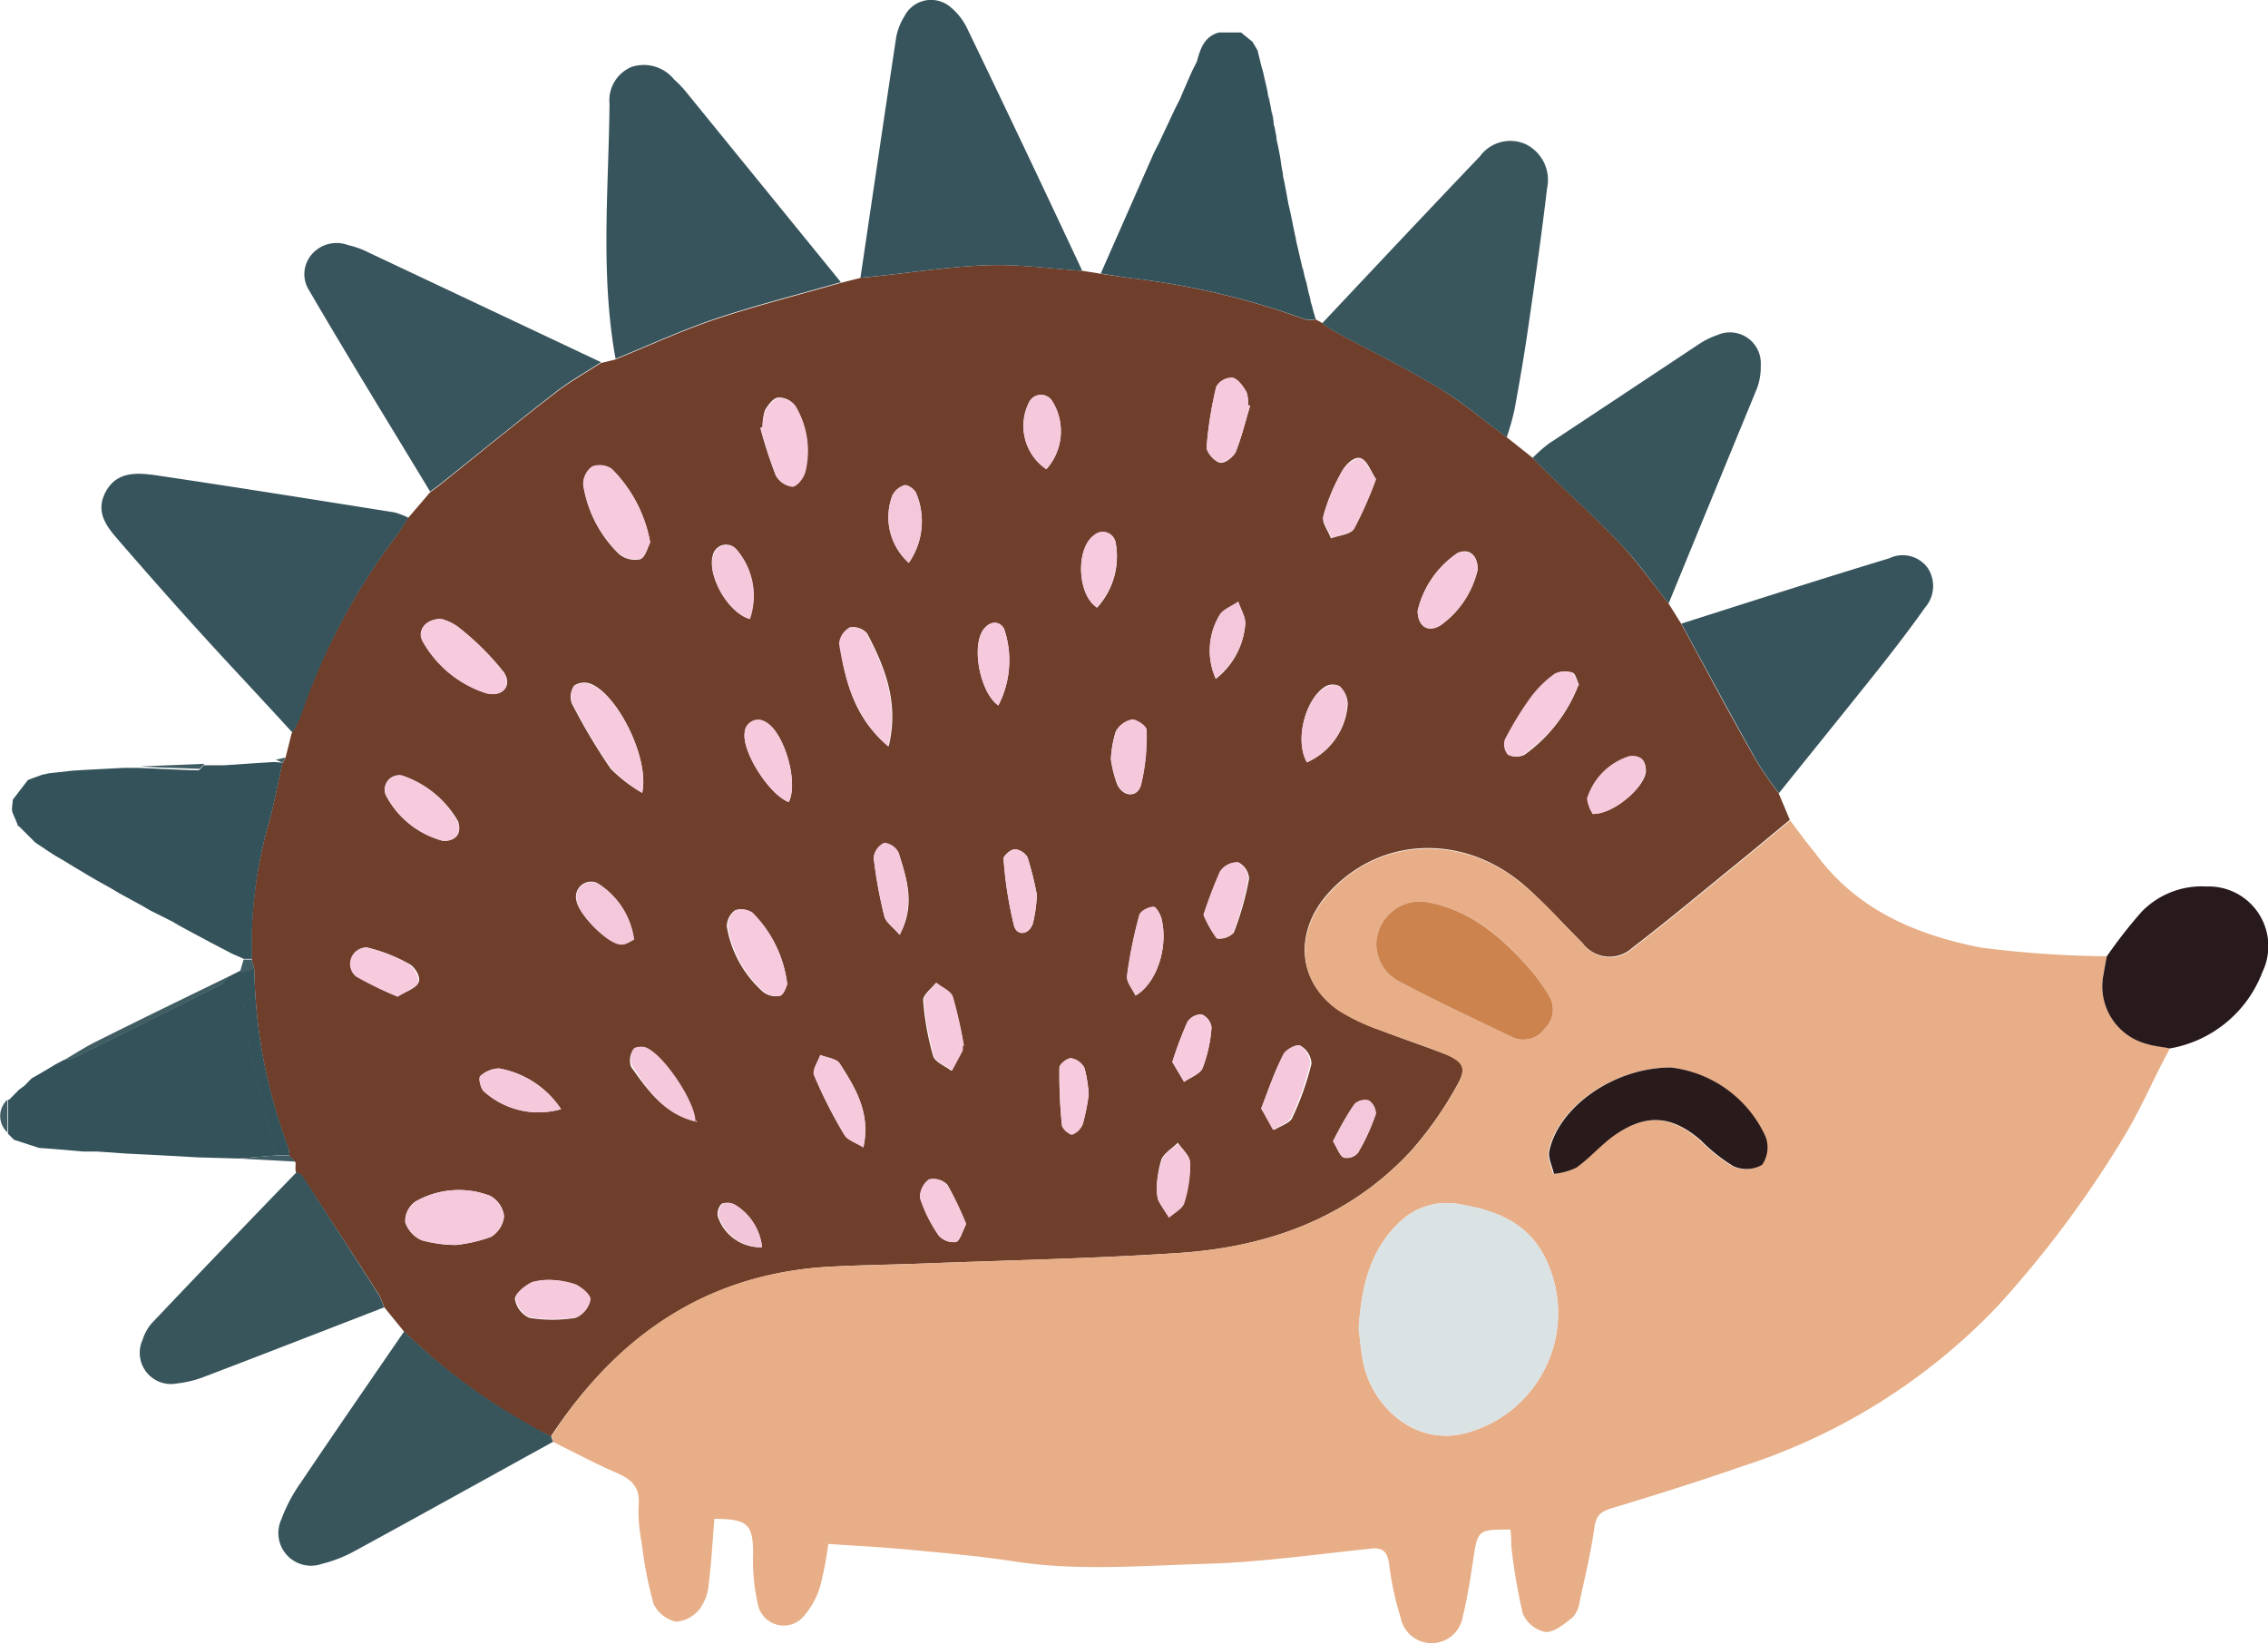 <svg xmlns="http://www.w3.org/2000/svg" viewBox="0 0 138.83 100.6"><g id="Layer_2" data-name="Layer 2"><g id="OBJECTS"><path d="M24.74,81.51,23.51,80a4.93,4.93,0,0,0-.31-.75Q20.86,75.61,18.5,72c-.07-.1-.22-.14-.34-.21s-.05-.43-.07-.65l-.37-.38a2.85,2.85,0,0,0-.08-.51,32.12,32.12,0,0,1-2.07-10.88l-.16-.63a27.19,27.19,0,0,1,1-8.22c.36-1.25.58-2.53.87-3.79l.19-.32c.13-.51.25-1,.38-1.52a6.92,6.92,0,0,0,.47-.89,39.15,39.15,0,0,1,5.79-11c.31-.39.56-.84.84-1.26l1.37-1.6c.21-.16.44-.32.65-.49,2.32-1.86,4.63-3.75,7-5.58.88-.69,1.87-1.24,2.81-1.85l.87-.21c2-.82,4-1.73,6-2.42,2.57-.86,5.19-1.52,7.79-2.27L52.71,17l.82-.08c2.32-.24,4.63-.61,7-.69,1.92-.06,3.84.22,5.76.35l1.13.18L69,17a46.68,46.68,0,0,1,10.88,2.55,1.49,1.49,0,0,0,.66,0l.4.22a7.61,7.61,0,0,0,.75.51c2.14,1.16,4.33,2.22,6.41,3.48,1.45.87,2.75,2,4.13,3L93.79,28l1,1c1.51,1.46,3.07,2.86,4.5,4.39,1,1.09,1.89,2.34,2.83,3.52l.78,1.25c1.52,2.79,3,5.6,4.59,8.38a22,22,0,0,0,1.38,2l.69,1.64c-1.09.9-2.17,1.81-3.27,2.7-2.12,1.72-4.21,3.48-6.37,5.13a2.06,2.06,0,0,1-3.06-.3c-1.1-1.09-2.14-2.25-3.29-3.29-3.74-3.44-9-3.33-12.23.21-2.16,2.39-1.94,5.44.58,7.19A12.25,12.25,0,0,0,84.36,63c1.35.53,2.74,1,4.08,1.5,1.17.47,1.37.88.71,2a22.24,22.24,0,0,1-2.83,4C82.47,74.61,77.5,76.36,72,76.7c-5.2.34-10.41.44-15.62.64-1.86.07-3.72.09-5.58.19-7.54.43-13,4.21-17.08,10.39-.27-.14-.56-.26-.82-.41A36.57,36.57,0,0,1,24.74,81.51ZM42.58,68.64a.24.24,0,0,0,.06.08s0,0,0,0l-.12,0c0-1.19-2-4.13-3.06-4.52-.22-.07-.67,0-.73.1a1.18,1.18,0,0,0-.1,1C39.64,66.72,40.67,68.19,42.58,68.64ZM27.92,76.2a9.13,9.13,0,0,0,2.13-.49,1.68,1.68,0,0,0,.81-1.27A1.66,1.66,0,0,0,30,73.19a5.36,5.36,0,0,0-4.57.35,1.47,1.47,0,0,0-.63,1.26,1.85,1.85,0,0,0,1,1.11A8,8,0,0,0,27.92,76.2ZM39.31,48.53c.46-2.12-1.52-6.05-3.16-6.68a1.11,1.11,0,0,0-1,.11A1.2,1.2,0,0,0,35,43.05a36.89,36.89,0,0,0,2.38,4A9,9,0,0,0,39.31,48.53ZM39.8,33.2a8.41,8.41,0,0,0-2.35-4.48,1.3,1.3,0,0,0-1.21-.14,1.33,1.33,0,0,0-.54,1.09,7.48,7.48,0,0,0,2.19,4.24,1.54,1.54,0,0,0,1.3.32C39.51,34.11,39.64,33.5,39.8,33.2ZM27,37.88c-1,0-1.5.75-1.06,1.46a6.86,6.86,0,0,0,3.77,3.07c1,.32,1.71-.42,1.12-1.28A16.43,16.43,0,0,0,28,38.34,3.21,3.21,0,0,0,27,37.88Zm27.4,7.79c.64-2.63-.21-4.8-1.32-6.9a1.13,1.13,0,0,0-1-.37,1.27,1.27,0,0,0-.67,1C51.72,41.7,52.31,43.94,54.36,45.67Zm42.26-3.74c-.13-.27-.21-.69-.4-.76a1.31,1.31,0,0,0-1,.06,6.6,6.6,0,0,0-1.46,1.43,19.82,19.82,0,0,0-1.6,2.61,1,1,0,0,0,.18.92,1,1,0,0,0,.95,0A9.39,9.39,0,0,0,96.62,41.93ZM48.19,60.25A7.36,7.36,0,0,0,46,55.86a1.2,1.2,0,0,0-1-.15,1.24,1.24,0,0,0-.51,1,6.86,6.86,0,0,0,2.22,4,1.26,1.26,0,0,0,1,.25C48,60.85,48.13,60.36,48.19,60.25ZM46.68,26.13l-.14.06a28.85,28.85,0,0,0,.94,2.9,1.34,1.34,0,0,0,1,.68c.31,0,.71-.56.8-.94a5.34,5.34,0,0,0-.61-4,1.25,1.25,0,0,0-1-.5c-.32,0-.65.45-.84.77A3,3,0,0,0,46.68,26.13ZM27.13,51.47c.79,0,1.15-.45.91-1.2a6.19,6.19,0,0,0-3.43-2.8.88.88,0,0,0-1,1.19A5.53,5.53,0,0,0,27.13,51.47ZM76.52,24.84l-.13-.05A1.93,1.93,0,0,0,76.3,24c-.21-.35-.51-.79-.85-.87a1.1,1.1,0,0,0-1,.55,23.18,23.18,0,0,0-.59,3.7c0,.31.45.83.78.93s.82-.32,1-.63C76,26.75,76.24,25.78,76.52,24.84Zm13.93,10c0-.89-.53-1.29-1.22-1a5.89,5.89,0,0,0-2.45,3.53c0,.95.6,1.39,1.4.9A5.78,5.78,0,0,0,90.45,34.88Zm-6.23-5.53c-.32-.49-.52-1.1-.91-1.26s-.93.38-1.14.75A12,12,0,0,0,81,31.59c-.1.39.3.9.47,1.36.48-.18,1.19-.23,1.4-.57A23.76,23.76,0,0,0,84.22,29.35ZM52.85,70.23c.46-2.11-.49-3.64-1.45-5.14-.19-.3-.78-.35-1.19-.52-.14.42-.51.93-.38,1.24a28.93,28.93,0,0,0,1.85,3.64C51.87,69.78,52.37,69.93,52.85,70.23ZM77.2,67.85,78,69.16c.38-.25,1-.42,1.12-.78a17.28,17.28,0,0,0,1.16-3.28A1.35,1.35,0,0,0,79.6,64c-.21-.11-.9.23-1,.53C78,65.57,77.66,66.67,77.2,67.85ZM33.87,78.35a3.75,3.75,0,0,0-1.35.16c-.4.22-1,.67-1,1a1.53,1.53,0,0,0,.88,1.15,8.73,8.73,0,0,0,2.84,0,1.47,1.47,0,0,0,.87-1.07c0-.29-.51-.75-.9-.94A4.78,4.78,0,0,0,33.87,78.35ZM58.93,64,59,64a25.51,25.51,0,0,0-.72-3c-.12-.35-.64-.56-1-.84-.27.36-.79.73-.77,1.07a16.39,16.39,0,0,0,.61,3.4c.11.38.73.61,1.11.91.22-.41.44-.81.65-1.22A1.06,1.06,0,0,0,58.93,64Zm14.74-8a6.67,6.67,0,0,0,.85,1.44,1.18,1.18,0,0,0,1-.35,18.11,18.11,0,0,0,.94-3.31,1.2,1.2,0,0,0-.66-1,1.25,1.25,0,0,0-1.08.56A25.05,25.05,0,0,0,73.67,56ZM48.28,49.09c.62-1.19-.28-4.3-1.42-4.9a.83.83,0,0,0-1.28.69C45.44,46.05,47.12,48.67,48.28,49.09ZM80,46.66a4.2,4.2,0,0,0,2.5-3.58A1.55,1.55,0,0,0,82,42a.92.92,0,0,0-.84,0C79.91,42.72,79.23,45.31,80,46.66ZM69.51,60.94c1.3-.77,2-2.94,1.6-4.65-.06-.29-.34-.78-.5-.77-.31,0-.81.26-.87.51A27.45,27.45,0,0,0,69,59.72C68.93,60.08,69.3,60.5,69.51,60.94ZM55.07,57.22c1-1.87.42-3.47-.06-5a1.1,1.1,0,0,0-.88-.61,1.14,1.14,0,0,0-.65.89,27.76,27.76,0,0,0,.66,3.62C54.24,56.46,54.67,56.75,55.07,57.22ZM24.34,61c.51-.32,1.11-.5,1.28-.86s-.26-1-.59-1.15a9.86,9.86,0,0,0-2.57-1,1,1,0,0,0-.67,1.75A21.58,21.58,0,0,0,24.34,61Zm10,6.88a5.76,5.76,0,0,0-3.8-2.49,1.81,1.81,0,0,0-1.14.47c-.12.11,0,.67.18.9A5,5,0,0,0,34.34,67.89ZM63.47,54.77a20.13,20.13,0,0,0-.57-2.29,1,1,0,0,0-.78-.5c-.25,0-.71.4-.69.58a24.2,24.2,0,0,0,.64,4.09c.19.67.93.57,1.16-.14A9.37,9.37,0,0,0,63.47,54.77ZM68,46.47A7.14,7.14,0,0,0,68.38,48c.35.78,1.22.85,1.45.07a12.29,12.29,0,0,0,.34-3.38c0-.23-.6-.66-.88-.64a1.44,1.44,0,0,0-1,.74A6.87,6.87,0,0,0,68,46.47Zm-29.21,11a4.78,4.78,0,0,0-2.26-3.44.93.93,0,0,0-1.24,1.12c.15.83,1.9,2.6,2.71,2.64C38.32,57.84,38.63,57.58,38.82,57.5Zm7.09-19.61a4.32,4.32,0,0,0-.77-4.19.83.83,0,0,0-1.47.29C43.26,35.2,44.56,37.52,45.91,37.89ZM97.5,49.82c1.29,0,3.19-1.65,3.25-2.61,0-.71-.37-1-1-.92a3.94,3.94,0,0,0-2.57,2.59A2.25,2.25,0,0,0,97.5,49.82ZM64.05,28.72a3.48,3.48,0,0,0,.33-4.21.81.81,0,0,0-1.39.11A3.2,3.2,0,0,0,64.05,28.72ZM61.11,43.18a6,6,0,0,0,.35-4.7c-.3-.5-.87-.48-1.26.05C59.44,39.57,60,42.4,61.11,43.18ZM66.64,67a7.7,7.7,0,0,0-.26-1.64,1.14,1.14,0,0,0-.82-.59c-.23,0-.71.36-.71.57A30,30,0,0,0,65,68.84c0,.23.47.62.61.57a1.15,1.15,0,0,0,.67-.66A12.18,12.18,0,0,0,66.64,67Zm.49-29.78a4.61,4.61,0,0,0,1.16-4,.8.8,0,0,0-1.3-.46C65.84,33.53,65.93,36.37,67.13,37.17Zm-8,37.74A18.26,18.26,0,0,0,58,72.52a1.19,1.19,0,0,0-1.13-.33,1.36,1.36,0,0,0-.54,1.14,8.76,8.76,0,0,0,1.14,2.29,1.21,1.21,0,0,0,1.06.4C58.78,75.92,58.9,75.38,59.15,74.91ZM55.63,34.45a4.44,4.44,0,0,0,.43-4.31c-.13-.22-.5-.49-.7-.44a1.25,1.25,0,0,0-.73.61A3.75,3.75,0,0,0,55.63,34.45ZM70.81,72.56a3.2,3.2,0,0,0,.07.85c.19.37.44.72.66,1.07.33-.3.83-.55.94-.91a7.74,7.74,0,0,0,.36-2.43c0-.41-.48-.8-.74-1.2-.34.34-.81.62-1,1A6.89,6.89,0,0,0,70.81,72.56Zm3.6-31a4.7,4.7,0,0,0,1.81-3.29c.06-.45-.27-.95-.42-1.42-.4.29-1,.49-1.18.88A4.2,4.2,0,0,0,74.41,41.52ZM71.76,65c.23.4.48.81.72,1.22.39-.28,1-.48,1.14-.86a8.59,8.59,0,0,0,.54-2.47,1,1,0,0,0-.6-.8,1,1,0,0,0-.88.47A23.8,23.8,0,0,0,71.76,65Zm9.84,4.86c.27.44.39.87.66,1a.9.9,0,0,0,.87-.3,12.81,12.81,0,0,0,1.09-2.38,1,1,0,0,0-.42-.81.93.93,0,0,0-.88.21C82.42,68.27,82,69.06,81.6,69.84Zm-34.95,6.5A3.46,3.46,0,0,0,45,73.77a.92.92,0,0,0-.83-.09.89.89,0,0,0-.23.78A2.74,2.74,0,0,0,46.65,76.34Z" style="fill:#6f3f2b"/><path d="M33.75,87.92c4-6.18,9.54-10,17.08-10.39,1.86-.1,3.72-.12,5.58-.19,5.21-.2,10.42-.3,15.62-.64,5.47-.34,10.44-2.09,14.29-6.18a22.24,22.24,0,0,0,2.83-4c.66-1.1.46-1.51-.71-2-1.34-.54-2.73-1-4.08-1.5a12.25,12.25,0,0,1-2.42-1.16c-2.52-1.75-2.74-4.8-.58-7.19,3.18-3.54,8.49-3.65,12.23-.21,1.15,1,2.19,2.2,3.29,3.29a2.06,2.06,0,0,0,3.06.3c2.16-1.65,4.25-3.41,6.37-5.13,1.1-.89,2.18-1.8,3.27-2.7.51.68,1,1.35,1.54,2,2.51,3.46,6.16,5,10.15,5.78a65.33,65.33,0,0,0,7.69.53c-.07.37-.14.74-.2,1.11a3.64,3.64,0,0,0,2.67,4.25c.45.13.93.18,1.4.27-1,1.83-1.78,3.73-2.86,5.49a65.83,65.83,0,0,1-7.66,10.26,37.29,37.29,0,0,1-15.7,9.85c-2.64.92-5.3,1.75-8,2.57-.58.19-.87.37-1,1.07-.21,1.56-.59,3.11-.92,4.65a1.7,1.7,0,0,1-.41.93c-.5.4-1.12.93-1.67.91a1.93,1.93,0,0,1-1.39-1.11,34.09,34.09,0,0,1-.71-4.16c0-.33,0-.67-.06-1-1.94,0-2,0-2.26,1.77-.18,1.19-.36,2.39-.65,3.55a1.93,1.93,0,0,1-3.8.08,18.68,18.68,0,0,1-.7-3.22c-.1-.84-.4-1.13-1.25-1-3.36.35-6.71.83-10.08.92-3.86.11-7.75.45-11.62-.15-2.21-.34-4.44-.53-6.67-.74-1.54-.14-3.08-.22-4.72-.33A21.57,21.57,0,0,1,50.23,97a5,5,0,0,1-1,1.89,1.61,1.61,0,0,1-2.84-.71,12,12,0,0,1-.29-3.06c0-1.84-.33-2.14-2.37-2.16-.11,1.32-.18,2.65-.35,4a2.94,2.94,0,0,1-.55,1.52,2.06,2.06,0,0,1-1.44.78A2,2,0,0,1,40,98.15a24.47,24.47,0,0,1-.72-3.74,9.64,9.64,0,0,1-.19-2.26c.11-1.1-.41-1.6-1.34-2-1.33-.57-2.6-1.26-3.9-1.9C33.82,88.14,33.78,88,33.75,87.92Zm49.42-6.6c.08.62.13,1.41.3,2.18.59,2.67,3.19,5,6.19,4.23a7.6,7.6,0,0,0,4.7-11.16c-1.11-1.84-2.94-2.51-4.94-2.85a4.17,4.17,0,0,0-3.8,1.13C83.84,76.57,83.33,78.79,83.17,81.32Zm1.08-23.66a2.59,2.59,0,0,0,1.38,2.4c2.29,1.22,4.66,2.32,7,3.45a1.62,1.62,0,0,0,1.94-.57,1.6,1.6,0,0,0,.24-2,11.44,11.44,0,0,0-1.07-1.51c-1.69-2-3.57-3.64-6.22-4.18A2.67,2.67,0,0,0,84.25,57.66Zm18,7.68c-3.51,0-6.88,2.43-7.46,5.11-.1.43.18.94.28,1.41a4.06,4.06,0,0,0,1.37-.38c.84-.61,1.52-1.42,2.36-2,1.93-1.33,3.49-1.2,5.26.32a10,10,0,0,0,2,1.59,1.94,1.94,0,0,0,1.75-.08,1.87,1.87,0,0,0,.21-1.74A7.31,7.31,0,0,0,102.29,65.34Z" style="fill:#e7ae87"/><path d="M25,31.69c-.28.42-.53.87-.84,1.26a39.15,39.15,0,0,0-5.79,11,6.92,6.92,0,0,1-.47.89c-1.82-2-3.65-3.93-5.46-5.92s-3.36-3.75-5-5.64c-.77-.89-1.66-1.81-1-3.12s1.92-1.24,3.1-1.07c4.87.72,9.74,1.5,14.6,2.27A4.49,4.49,0,0,1,25,31.69Z" style="fill:#37545c"/><path d="M51.47,17.27c-2.6.75-5.22,1.41-7.79,2.27-2,.69-4,1.6-6,2.42-.94-5.18-.42-10.4-.37-15.6A2.22,2.22,0,0,1,38.65,4.1a2.39,2.39,0,0,1,2.62.77,6.38,6.38,0,0,1,.72.75Z" style="fill:#37545c"/><path d="M66.25,16.58c-1.92-.13-3.84-.41-5.76-.35-2.33.08-4.64.45-7,.69l-.82.08c.73-4.91,1.45-9.83,2.19-14.73A3.74,3.74,0,0,1,55.36,1,1.83,1.83,0,0,1,58.19.44a3.85,3.85,0,0,1,1,1.27Q62.77,9.14,66.25,16.58Z" style="fill:#37545c"/><path d="M92.23,26.77c-1.38-1-2.68-2.15-4.13-3-2.08-1.26-4.27-2.32-6.41-3.48a7.61,7.61,0,0,1-.75-.51c3.21-3.41,6.41-6.82,9.65-10.21a2.3,2.3,0,0,1,2.79-.75,2.43,2.43,0,0,1,1.32,2.7c-.34,2.9-.76,5.8-1.18,8.7-.24,1.64-.52,3.27-.82,4.89A16.79,16.79,0,0,1,92.23,26.77Z" style="fill:#39565d"/><path d="M36.79,22.17c-.94.61-1.93,1.16-2.81,1.85-2.36,1.83-4.67,3.72-7,5.58-.21.17-.44.33-.65.49-2.48-4.1-5-8.19-7.41-12.32a1.84,1.84,0,0,1,.19-2.23A2,2,0,0,1,21.3,15a5.38,5.38,0,0,1,1,.33Z" style="fill:#38545c"/><path d="M80.54,19.54a1.49,1.49,0,0,1-.66,0A46.68,46.68,0,0,0,69,17l-1.62-.26,3.27-7.42.29-.56,1-2.13.29-.57c.24-.57.49-1.14.74-1.71l.29-.57c.21-.77.44-1.54,1.35-1.79h1.36l.7.57.31.53L77.2,4l.12.42.09.41.1.42.09.42c0,.2.09.41.13.61s.06.28.08.42.09.42.13.62,0,.28.07.42l.12.62c0,.21.07.41.11.62l.12.62.09.62.08.42c0,.21.08.42.11.62l.08.42.15.82.1.42.3,1.46.08.41c.12.48.23,1,.34,1.45,0,.14.08.27.11.41s.06.28.1.42l.11.41.09.42.11.41c0,.14.07.28.1.42l.11.41Z" style="fill:#345259"/><path d="M17.3,46.68c-.29,1.26-.51,2.54-.87,3.79a27.19,27.19,0,0,0-1,8.22l-.5,0-.73-.32-1.36-.71-1.75-.94-.53-.31L9.2,55.73l-.53-.31-1.34-.73-.52-.31-.93-.52-.53-.31L4.43,53l-.52-.32-.52-.3-.51-.33-.73-.49-1-1-.07,0v-.08C1,50.25.88,50,.78,49.77s0-.54,0-.82l.93-1.21L2,47.63l.58-.21L3,47.33l1.44-.16.84-.05L7.54,47l1,0c1.19.05,2.38.12,3.57.15.12,0,.24-.2.36-.31l1.25,0,2.07-.14,1-.06Z" style="fill:#345259"/><path d="M33.75,87.92c0,.11.07.22.1.33-4.05,2.23-8.09,4.48-12.15,6.69a8.28,8.28,0,0,1-2,.78A2,2,0,0,1,17.22,93a9.8,9.8,0,0,1,1.21-2.28c2.08-3.09,4.2-6.16,6.31-9.23a36.57,36.57,0,0,0,8.19,6C33.19,87.66,33.48,87.78,33.75,87.92Z" style="fill:#38555c"/><path d="M102.14,36.94c-.94-1.18-1.8-2.43-2.83-3.52-1.43-1.53-3-2.93-4.5-4.39l-1-1a9.26,9.26,0,0,1,1-.88q4.54-3,9.13-6.05a5,5,0,0,1,1.2-.6,1.89,1.89,0,0,1,2.64,1.85,3.81,3.81,0,0,1-.23,1.42C105.75,28.15,103.94,32.54,102.14,36.94Z" style="fill:#38555c"/><path d="M108.89,48.55a22,22,0,0,1-1.38-2c-1.56-2.78-3.07-5.59-4.59-8.38,4.24-1.35,8.48-2.71,12.73-4a1.89,1.89,0,0,1,2.34.58,2,2,0,0,1-.14,2.42c-.94,1.33-1.93,2.61-2.94,3.89C112.92,43.55,110.9,46.05,108.89,48.55Z" style="fill:#37545c"/><path d="M14,59.77l.74-.37a.42.42,0,0,0,.09.14,29.65,29.65,0,0,0,.29,3.79c.51,2.48,1.18,4.93,1.78,7.39l-2.28.19-2.49-.07-2.69-.15-1.66-.08-1.86-.13-.84,0-1.86-.16-.83-.06-1.54-.5-.36-.37c0-.67,0-1.35,0-2v-.08l.07,0,.6-.61.34-.25L1.94,66l.53-.3.92-.55.53-.28a2.38,2.38,0,0,0,.6-.13q4.5-2.22,9-4.49C13.69,60.16,13.81,59.94,14,59.77Z" style="fill:#345259"/><path d="M18.16,71.74c.12.07.27.11.34.21q2.36,3.66,4.7,7.32a4.93,4.93,0,0,1,.31.75c-3.69,1.43-7.39,2.87-11.09,4.28a6.75,6.75,0,0,1-1.61.38A1.91,1.91,0,0,1,8.73,82a2.86,2.86,0,0,1,.55-1Q13.71,76.33,18.16,71.74Z" style="fill:#38555c"/><path d="M132.83,64.17c-.47-.09-1-.14-1.4-.27a3.64,3.64,0,0,1-2.67-4.25c.06-.37.13-.74.2-1.11a29,29,0,0,1,2.15-2.75,5.12,5.12,0,0,1,3.95-1.53,3.65,3.65,0,0,1,3.43,5.23A7.41,7.41,0,0,1,132.83,64.17Z" style="fill:#281a1c"/><path d="M14,59.77c-.16.17-.28.39-.47.49q-4.48,2.27-9,4.49a2.38,2.38,0,0,1-.6.13c.65-.38,1.27-.79,1.94-1.12C8.56,62.41,11.27,61.1,14,59.77Z" style="fill:#415d64"/><path d="M12.52,46.75c-.12.11-.24.31-.36.31C11,47,9.78,47,8.59,46.91Z" style="fill:#415d64"/><path d="M14.59,70.91l2.28-.19h.85l.37.38Z" style="fill:#415d64"/><path d="M9.41,70.69l2.69.15Z" style="fill:#415d64"/><path d="M7.54,47l-2.27.17Z" style="fill:#415d64"/><path d="M15.84,46.56l-2.07.14Z" style="fill:#415d64"/><path d="M5.89,70.48l1.86.13Z" style="fill:#415d64"/><path d="M3.19,70.27l1.86.16Z" style="fill:#415d64"/><path d="M.45,67.31c0,.68,0,1.36,0,2A1.36,1.36,0,0,1,.45,67.31Z" style="fill:#415d64"/><path d="M1.73,47.74.8,49Z" style="fill:#415d64"/><path d="M4.43,47.17,3,47.33Z" style="fill:#415d64"/><path d="M.82,69.71l1.54.5Z" style="fill:#415d64"/><path d="M1.14,50.6l1,1Z" style="fill:#415d64"/><path d="M12.82,57.7l1.36.71Z" style="fill:#415d64"/><path d="M14.91,58.73l.5,0c.06.21.11.42.16.63l-.77.22a.42.42,0,0,1-.09-.14C14.77,59.17,14.84,59,14.91,58.73Z" style="fill:#415d64"/><path d="M75.92,2h0Z" style="fill:#39565d"/><path d="M3.39,65.16l-.92.55Z" style="fill:#415d64"/><path d="M1.12,66.59l-.6.61Z" style="fill:#415d64"/><path d="M77.73,6.23c0-.2-.09-.41-.13-.61C77.64,5.82,77.69,6,77.73,6.23Z" style="fill:#39565d"/><path d="M77.94,7.27c0-.2-.09-.41-.13-.62C77.85,6.86,77.9,7.07,77.94,7.27Z" style="fill:#39565d"/><path d="M78.13,8.31,78,7.69Z" style="fill:#39565d"/><path d="M78.36,9.55l-.12-.62Z" style="fill:#39565d"/><path d="M.78,49.77c.1.24.2.48.29.72C1,50.25.88,50,.78,49.77Z" style="fill:#415d64"/><path d="M17.3,46.68l-.42-.18.61-.14Z" style="fill:#415d64"/><path d="M80.42,19.09l-.11-.41Z" style="fill:#39565d"/><path d="M10.54,56.45l.53.31C10.89,56.66,10.71,56.56,10.54,56.45Z" style="fill:#415d64"/><path d="M80.21,18.26l-.11-.41Z" style="fill:#39565d"/><path d="M80,17.43,79.9,17C79.93,17.16,80,17.29,80,17.43Z" style="fill:#39565d"/><path d="M1.94,66l-.48.33Z" style="fill:#415d64"/><path d="M2.88,52.09l.51.33Z" style="fill:#415d64"/><path d="M79.8,16.6c0-.14-.07-.27-.11-.41C79.73,16.33,79.77,16.46,79.8,16.6Z" style="fill:#39565d"/><path d="M79.35,14.74c0-.14-.06-.28-.08-.41C79.29,14.46,79.32,14.6,79.35,14.74Z" style="fill:#39565d"/><path d="M79,12.87l-.1-.42Z" style="fill:#39565d"/><path d="M78.72,11.63l-.08-.42Z" style="fill:#39565d"/><path d="M78.53,10.59l-.08-.42Z" style="fill:#39565d"/><path d="M3.91,52.72l.52.32Z" style="fill:#415d64"/><path d="M70.94,8.78l-.29.56Z" style="fill:#39565d"/><path d="M5.35,53.55l.53.31Z" style="fill:#415d64"/><path d="M6.81,54.38l.52.31Z" style="fill:#415d64"/><path d="M72.18,6.08l-.29.57Z" style="fill:#39565d"/><path d="M8.67,55.42l.53.31Z" style="fill:#415d64"/><path d="M77.51,5.2l-.1-.42Z" style="fill:#39565d"/><path d="M77.32,4.37,77.2,4Z" style="fill:#39565d"/><path d="M73.21,3.8l-.29.57Z" style="fill:#39565d"/><path d="M76.93,3.12l-.31-.53Z" style="fill:#39565d"/><path d="M2.57,47.42,2,47.63Z" style="fill:#415d64"/><path d="M27.92,76.2a8,8,0,0,1-2.1-.29,1.85,1.85,0,0,1-1-1.11,1.47,1.47,0,0,1,.63-1.26A5.36,5.36,0,0,1,30,73.19a1.66,1.66,0,0,1,.84,1.25,1.68,1.68,0,0,1-.81,1.27A9.13,9.13,0,0,1,27.92,76.2Z" style="fill:#f6c9dd"/><path d="M39.31,48.53A9,9,0,0,1,37.39,47a36.89,36.89,0,0,1-2.38-4A1.2,1.2,0,0,1,35.13,42a1.11,1.11,0,0,1,1-.11C37.79,42.48,39.77,46.41,39.31,48.53Z" style="fill:#f7cade"/><path d="M39.8,33.2c-.16.3-.29.91-.61,1a1.54,1.54,0,0,1-1.3-.32,7.48,7.48,0,0,1-2.19-4.24,1.33,1.33,0,0,1,.54-1.09,1.3,1.3,0,0,1,1.21.14A8.41,8.41,0,0,1,39.8,33.2Z" style="fill:#f7cade"/><path d="M27,37.88a3.21,3.21,0,0,1,1,.46,16.43,16.43,0,0,1,2.8,2.79c.59.86-.09,1.6-1.12,1.28a6.86,6.86,0,0,1-3.77-3.07C25.46,38.63,26,37.91,27,37.88Z" style="fill:#f7cade"/><path d="M54.36,45.67c-2-1.73-2.64-4-3-6.28a1.27,1.27,0,0,1,.67-1,1.13,1.13,0,0,1,1,.37C54.15,40.87,55,43,54.36,45.67Z" style="fill:#f7cade"/><path d="M96.62,41.93a9.39,9.39,0,0,1-3.38,4.26,1,1,0,0,1-.95,0,1,1,0,0,1-.18-.92,19.82,19.82,0,0,1,1.6-2.61,6.6,6.6,0,0,1,1.46-1.43,1.31,1.31,0,0,1,1-.06C96.41,41.24,96.49,41.66,96.62,41.93Z" style="fill:#f7cade"/><path d="M48.19,60.25c-.06.11-.17.6-.42.7a1.26,1.26,0,0,1-1-.25,6.86,6.86,0,0,1-2.22-4,1.24,1.24,0,0,1,.51-1,1.2,1.2,0,0,1,1,.15A7.36,7.36,0,0,1,48.19,60.25Z" style="fill:#f7cade"/><path d="M46.68,26.13a3,3,0,0,1,.18-1c.19-.32.52-.73.84-.77a1.25,1.25,0,0,1,1,.5,5.34,5.34,0,0,1,.61,4c-.09.38-.49.91-.8.94a1.34,1.34,0,0,1-1-.68,28.85,28.85,0,0,1-.94-2.9Z" style="fill:#f7cade"/><path d="M27.13,51.47a5.53,5.53,0,0,1-3.5-2.81.88.88,0,0,1,1-1.19A6.19,6.19,0,0,1,28,50.27C28.28,51,27.92,51.49,27.13,51.47Z" style="fill:#f7cade"/><path d="M76.52,24.84c-.28.94-.51,1.91-.88,2.82-.13.31-.7.7-1,.63s-.8-.62-.78-.93a23.18,23.18,0,0,1,.59-3.7,1.1,1.1,0,0,1,1-.55c.34.08.64.52.85.87a1.93,1.93,0,0,1,.09.81Z" style="fill:#f6c9dc"/><path d="M90.45,34.88a5.78,5.78,0,0,1-2.27,3.4c-.8.49-1.41,0-1.4-.9a5.89,5.89,0,0,1,2.45-3.53C89.92,33.59,90.47,34,90.45,34.88Z" style="fill:#f6c9dd"/><path d="M84.22,29.35a23.76,23.76,0,0,1-1.32,3c-.21.34-.92.39-1.4.57-.17-.46-.57-1-.47-1.36a12,12,0,0,1,1.14-2.75c.21-.37.89-.85,1.14-.75S83.9,28.86,84.22,29.35Z" style="fill:#f6c9dc"/><path d="M52.85,70.23c-.48-.3-1-.45-1.17-.78a28.93,28.93,0,0,1-1.85-3.64c-.13-.31.24-.82.38-1.24.41.17,1,.22,1.19.52C52.36,66.59,53.31,68.12,52.85,70.23Z" style="fill:#f6c9dd"/><path d="M77.2,67.85c.46-1.18.83-2.28,1.35-3.32.15-.3.84-.64,1-.53a1.35,1.35,0,0,1,.65,1.1,17.28,17.28,0,0,1-1.16,3.28c-.17.36-.74.53-1.12.78Z" style="fill:#f5c8db"/><path d="M33.87,78.35a4.78,4.78,0,0,1,1.38.26c.39.19.93.65.9.94a1.47,1.47,0,0,1-.87,1.07,8.73,8.73,0,0,1-2.84,0,1.53,1.53,0,0,1-.88-1.15c0-.33.56-.78,1-1A3.75,3.75,0,0,1,33.87,78.35Z" style="fill:#f6c9dc"/><path d="M58.93,64a1.06,1.06,0,0,1,0,.31c-.21.41-.43.81-.65,1.22-.38-.3-1-.53-1.11-.91a16.39,16.39,0,0,1-.61-3.4c0-.34.5-.71.77-1.07.34.28.86.49,1,.84A25.51,25.51,0,0,1,59,64Z" style="fill:#f6c9dc"/><path d="M73.67,56a25.05,25.05,0,0,1,1-2.66,1.25,1.25,0,0,1,1.08-.56,1.2,1.2,0,0,1,.66,1,18.11,18.11,0,0,1-.94,3.31,1.18,1.18,0,0,1-1,.35A6.67,6.67,0,0,1,73.67,56Z" style="fill:#f6c9dc"/><path d="M48.28,49.09c-1.16-.42-2.84-3-2.7-4.21a.83.83,0,0,1,1.28-.69C48,44.79,48.9,47.9,48.28,49.09Z" style="fill:#f6c9dd"/><path d="M80,46.66c-.78-1.35-.1-3.94,1.19-4.61A.92.92,0,0,1,82,42a1.55,1.55,0,0,1,.47,1A4.2,4.2,0,0,1,80,46.66Z" style="fill:#f5c8db"/><path d="M69.51,60.94c-.21-.44-.58-.86-.53-1.22A27.45,27.45,0,0,1,69.74,56c.06-.25.56-.5.87-.51.16,0,.44.48.5.77C71.51,58,70.81,60.17,69.51,60.94Z" style="fill:#f5c8db"/><path d="M14.8,59.54l.77-.22A32.12,32.12,0,0,0,17.64,70.2a2.85,2.85,0,0,1,.08.51h-.85c-.6-2.46-1.27-4.91-1.78-7.39A29.65,29.65,0,0,1,14.8,59.54Z" style="fill:#345259"/><path d="M55.07,57.22c-.4-.47-.83-.76-.93-1.13a27.76,27.76,0,0,1-.66-3.62,1.14,1.14,0,0,1,.65-.89,1.1,1.1,0,0,1,.88.61C55.49,53.75,56,55.35,55.07,57.22Z" style="fill:#f5c8dc"/><path d="M24.34,61a21.58,21.58,0,0,1-2.55-1.23A1,1,0,0,1,22.46,58,9.86,9.86,0,0,1,25,59c.33.18.7.89.59,1.15S24.85,60.69,24.34,61Z" style="fill:#f7cade"/><path d="M34.34,67.89a5,5,0,0,1-4.76-1.12c-.18-.23-.3-.79-.18-.9a1.81,1.81,0,0,1,1.14-.47A5.76,5.76,0,0,1,34.34,67.89Z" style="fill:#f5c8dc"/><path d="M63.47,54.77a9.37,9.37,0,0,1-.24,1.74c-.23.71-1,.81-1.16.14a24.2,24.2,0,0,1-.64-4.09c0-.18.44-.57.69-.58a1,1,0,0,1,.78.5A20.13,20.13,0,0,1,63.47,54.77Z" style="fill:#f6c9dd"/><path d="M68,46.47a6.87,6.87,0,0,1,.31-1.7,1.44,1.44,0,0,1,1-.74c.28,0,.89.41.88.64a12.29,12.29,0,0,1-.34,3.38c-.23.78-1.1.71-1.45-.07A7.14,7.14,0,0,1,68,46.47Z" style="fill:#f5c8db"/><path d="M38.82,57.5c-.19.08-.5.34-.79.32-.81,0-2.56-1.81-2.71-2.64a.93.93,0,0,1,1.24-1.12A4.78,4.78,0,0,1,38.82,57.5Z" style="fill:#f4c7da"/><path d="M45.91,37.89c-1.35-.37-2.65-2.69-2.24-3.9a.83.83,0,0,1,1.47-.29A4.32,4.32,0,0,1,45.91,37.89Z" style="fill:#f5c8db"/><path d="M97.5,49.82a2.25,2.25,0,0,1-.36-.94,3.94,3.94,0,0,1,2.57-2.59c.67-.08,1.09.21,1,.92C100.69,48.17,98.79,49.85,97.5,49.82Z" style="fill:#f5c8dc"/><path d="M64.05,28.72A3.2,3.2,0,0,1,63,24.62a.81.81,0,0,1,1.39-.11A3.48,3.48,0,0,1,64.05,28.72Z" style="fill:#f5c8db"/><path d="M42.58,68.64c-1.91-.45-2.94-1.92-3.9-3.44a1.18,1.18,0,0,1,.1-1c.06-.13.51-.17.73-.1,1.09.39,3.05,3.33,3.06,4.52Z" style="fill:#f5c8db"/><path d="M61.11,43.18c-1.11-.78-1.67-3.61-.91-4.65.39-.53,1-.55,1.26-.05A6,6,0,0,1,61.11,43.18Z" style="fill:#f6c9dd"/><path d="M66.64,67a12.18,12.18,0,0,1-.35,1.8,1.15,1.15,0,0,1-.67.66c-.14,0-.59-.34-.61-.57a30,30,0,0,1-.16-3.55c0-.21.48-.59.71-.57a1.14,1.14,0,0,1,.82.59A7.7,7.7,0,0,1,66.64,67Z" style="fill:#f7cade"/><path d="M67.13,37.17c-1.2-.8-1.29-3.64-.14-4.44a.8.8,0,0,1,1.3.46A4.61,4.61,0,0,1,67.13,37.17Z" style="fill:#f7cade"/><path d="M59.15,74.91c-.25.47-.37,1-.64,1.11a1.21,1.21,0,0,1-1.06-.4,8.76,8.76,0,0,1-1.14-2.29,1.36,1.36,0,0,1,.54-1.14,1.19,1.19,0,0,1,1.13.33A18.26,18.26,0,0,1,59.15,74.91Z" style="fill:#f6c9dc"/><path d="M55.63,34.45a3.75,3.75,0,0,1-1-4.14,1.25,1.25,0,0,1,.73-.61c.2-.05.57.22.7.44A4.44,4.44,0,0,1,55.63,34.45Z" style="fill:#f4c7da"/><path d="M70.81,72.56A6.89,6.89,0,0,1,71.12,71c.17-.41.64-.69,1-1,.26.4.73.79.74,1.2a7.74,7.74,0,0,1-.36,2.43c-.11.36-.61.61-.94.91-.22-.35-.47-.7-.66-1.07A3.2,3.2,0,0,1,70.81,72.56Z" style="fill:#f5c8db"/><path d="M74.41,41.52a4.2,4.2,0,0,1,.21-3.83c.19-.39.78-.59,1.18-.88.15.47.48,1,.42,1.42A4.7,4.7,0,0,1,74.41,41.52Z" style="fill:#f4c7da"/><path d="M71.76,65a23.8,23.8,0,0,1,.92-2.44,1,1,0,0,1,.88-.47,1,1,0,0,1,.6.8,8.59,8.59,0,0,1-.54,2.47c-.16.38-.75.58-1.14.86C72.24,65.79,72,65.38,71.76,65Z" style="fill:#f7cade"/><path d="M81.6,69.84c.44-.78.82-1.57,1.32-2.28a.93.93,0,0,1,.88-.21,1,1,0,0,1,.42.81,12.81,12.81,0,0,1-1.09,2.38.9.9,0,0,1-.87.3C82,70.71,81.87,70.28,81.6,69.84Z" style="fill:#f4c7da"/><path d="M46.65,76.34A2.74,2.74,0,0,1,44,74.46a.89.89,0,0,1,.23-.78.92.92,0,0,1,.83.09A3.46,3.46,0,0,1,46.65,76.34Z" style="fill:#f2c5d8"/><path d="M42.57,68.66l.12,0s0,0,0,0a.24.24,0,0,1-.06-.08Z" style="fill:#f5c8db"/><path d="M83.17,81.32c.16-2.53.67-4.75,2.45-6.47a4.17,4.17,0,0,1,3.8-1.13c2,.34,3.83,1,4.94,2.85a7.6,7.6,0,0,1-4.7,11.16c-3,.75-5.6-1.56-6.19-4.23C83.3,82.73,83.25,81.94,83.17,81.32Z" style="fill:#dbe2e3"/><path d="M84.25,57.66a2.67,2.67,0,0,1,3.27-2.41c2.65.54,4.53,2.22,6.22,4.18a11.44,11.44,0,0,1,1.07,1.51,1.6,1.6,0,0,1-.24,2,1.62,1.62,0,0,1-1.94.57c-2.34-1.13-4.71-2.23-7-3.45A2.59,2.59,0,0,1,84.25,57.66Z" style="fill:#cd834d"/><path d="M102.29,65.34a7.31,7.31,0,0,1,5.78,4.22,1.87,1.87,0,0,1-.21,1.74,1.94,1.94,0,0,1-1.75.08,10,10,0,0,1-2-1.59c-1.77-1.52-3.33-1.65-5.26-.32-.84.59-1.52,1.4-2.36,2a4.06,4.06,0,0,1-1.37.38c-.1-.47-.38-1-.28-1.41C95.41,67.77,98.78,65.33,102.29,65.34Z" style="fill:#291a1b"/></g></g></svg>